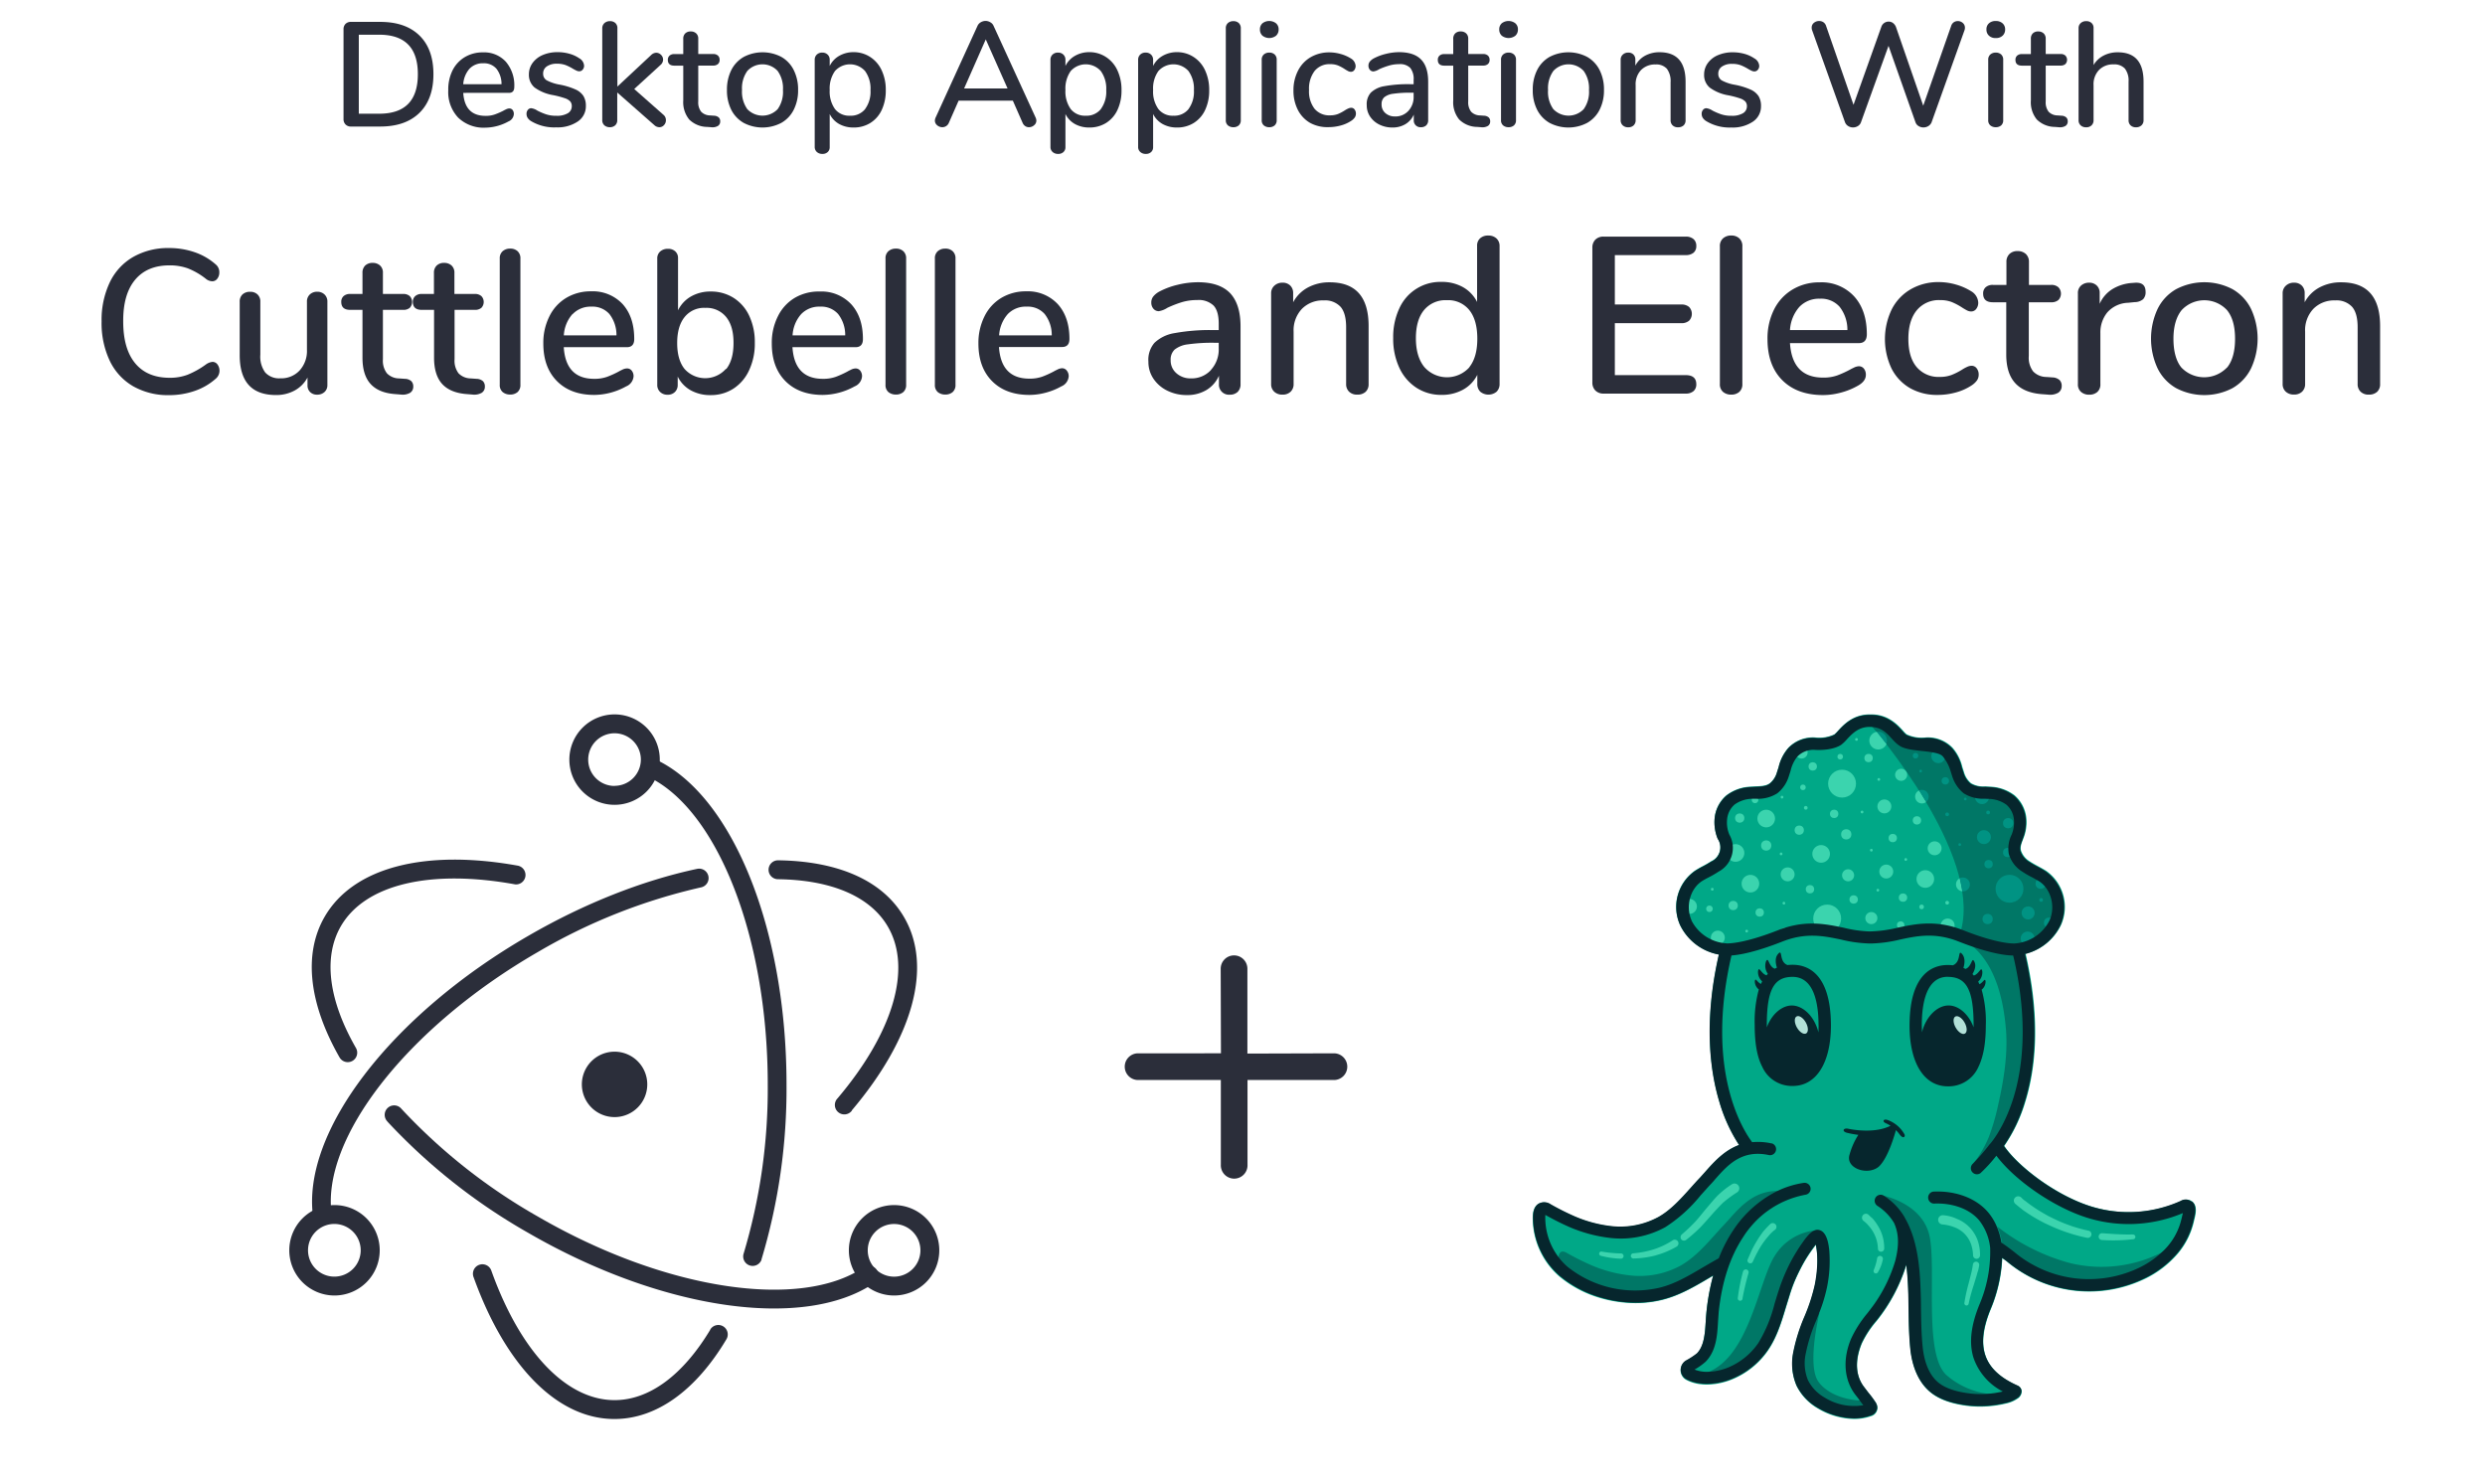 <svg xmlns="http://www.w3.org/2000/svg" viewBox="0 0 670 400"><defs><style>.a{fill:#2b2e3a;}.b{fill:#00a887;}.c{fill:#076;}.d{fill:#06262d;}.e{fill:#3bd4ae;}.f{fill:#009383;}.g{fill:#b2e1d8;}</style></defs><path class="a" d="M93.16,33.56a2,2,0,0,1-.54-1.46V7.9a2,2,0,0,1,.54-1.46,2,2,0,0,1,1.5-.54h7.84q6.84,0,10.6,3.68T116.86,20q0,6.72-3.76,10.42t-10.6,3.7H94.66A2,2,0,0,1,93.16,33.56ZM112.66,20q0-10.63-10.4-10.64H96.74V30.66h5.52Q112.67,30.66,112.66,20Z"/><path class="a" d="M138.18,29.62a1.71,1.71,0,0,1,.36,1.12,2.3,2.3,0,0,1-1.44,2,13.19,13.19,0,0,1-6.24,1.68,9.86,9.86,0,0,1-7.32-2.7,10,10,0,0,1-2.68-7.38A11.67,11.67,0,0,1,122,19a8.7,8.7,0,0,1,3.32-3.6,9.33,9.33,0,0,1,4.86-1.28,7.93,7.93,0,0,1,6.2,2.52,9.76,9.76,0,0,1,2.28,6.8c0,1.07-.48,1.6-1.44,1.6H124.9q.41,6.19,6,6.2a7.28,7.28,0,0,0,2.56-.4,18.62,18.62,0,0,0,2.28-1c.08-.05.3-.17.66-.34a2.24,2.24,0,0,1,.9-.26A1.14,1.14,0,0,1,138.18,29.62Zm-11.6-11.08a7,7,0,0,0-1.68,4.16h10.32a6.69,6.69,0,0,0-1.38-4.18,4.44,4.44,0,0,0-3.54-1.46A4.89,4.89,0,0,0,126.58,18.54Z"/><path class="a" d="M143.26,32.7a3,3,0,0,1-1-.92,2,2,0,0,1-.3-1.08,1.64,1.64,0,0,1,.36-1.08,1.15,1.15,0,0,1,.92-.44,3.85,3.85,0,0,1,1.64.64,16.83,16.83,0,0,0,2.34,1,8.68,8.68,0,0,0,2.86.4,5.65,5.65,0,0,0,3-.68,2.14,2.14,0,0,0,1.08-1.92,1.88,1.88,0,0,0-.42-1.28,3.48,3.48,0,0,0-1.46-.86,24.74,24.74,0,0,0-3.08-.82,11.92,11.92,0,0,1-5.06-2.06,4.42,4.42,0,0,1-1.54-3.54,5.19,5.19,0,0,1,1-3.1,6.56,6.56,0,0,1,2.76-2.14,10,10,0,0,1,4-.76,11.62,11.62,0,0,1,3.12.42,8.78,8.78,0,0,1,2.68,1.22,2.49,2.49,0,0,1,1.32,2,1.55,1.55,0,0,1-.38,1.08,1.16,1.16,0,0,1-.9.44,1.71,1.71,0,0,1-.72-.16,10.23,10.23,0,0,1-1-.52,13,13,0,0,0-2-1,6.54,6.54,0,0,0-2.34-.36,4.59,4.59,0,0,0-2.7.72,2.27,2.27,0,0,0-1,2,2,2,0,0,0,.94,1.74,11.59,11.59,0,0,0,3.54,1.18,19.1,19.1,0,0,1,4.2,1.28,4.92,4.92,0,0,1,2.18,1.78,5,5,0,0,1,.66,2.7,4.91,4.91,0,0,1-2.18,4.18,9.72,9.72,0,0,1-5.82,1.58A12.12,12.12,0,0,1,143.26,32.7Z"/><path class="a" d="M179.54,32.42a1.85,1.85,0,0,1-.52,1.32,1.64,1.64,0,0,1-1.24.56,2,2,0,0,1-1.36-.56l-10-8.8v7.4a1.83,1.83,0,0,1-.56,1.46,2.08,2.08,0,0,1-1.44.5,2.19,2.19,0,0,1-1.46-.5,1.84,1.84,0,0,1-.58-1.46V7.66A1.84,1.84,0,0,1,163,6.2a2.19,2.19,0,0,1,1.46-.5,2.08,2.08,0,0,1,1.44.5,1.83,1.83,0,0,1,.56,1.46V23.34l9.12-8.52a2.06,2.06,0,0,1,1.32-.6,1.81,1.81,0,0,1,1.32.56,1.77,1.77,0,0,1,.56,1.32,1.88,1.88,0,0,1-.68,1.4L171,24l7.84,6.92A1.85,1.85,0,0,1,179.54,32.42Z"/><path class="a" d="M193.8,31.68a1.41,1.41,0,0,1,.38,1.06,1.37,1.37,0,0,1-.62,1.22,2.91,2.91,0,0,1-1.82.34l-1.08-.08a7,7,0,0,1-4.84-2,7.38,7.38,0,0,1-1.6-5.14V17.7h-2.4c-1.17,0-1.76-.52-1.76-1.56a1.49,1.49,0,0,1,.46-1.14,1.86,1.86,0,0,1,1.3-.42h2.4V10.46A1.92,1.92,0,0,1,184.76,9a2,2,0,0,1,1.46-.52A2.06,2.06,0,0,1,187.7,9a1.85,1.85,0,0,1,.56,1.44v4.12h4a1.85,1.85,0,0,1,1.3.42,1.46,1.46,0,0,1,.46,1.14,1.44,1.44,0,0,1-.46,1.16,1.89,1.89,0,0,1-1.3.4h-4v9.68a4.1,4.1,0,0,0,.78,2.76,3.37,3.37,0,0,0,2.38,1l1.12.08A2,2,0,0,1,193.8,31.68Z"/><path class="a" d="M200.52,33.14a8.45,8.45,0,0,1-3.36-3.54A11.61,11.61,0,0,1,196,24.26a11.72,11.72,0,0,1,1.18-5.38,8.45,8.45,0,0,1,3.36-3.54,10.94,10.94,0,0,1,10.12,0A8.33,8.33,0,0,1,214,18.88a11.59,11.59,0,0,1,1.18,5.38A11.48,11.48,0,0,1,214,29.6a8.33,8.33,0,0,1-3.36,3.54,10.94,10.94,0,0,1-10.12,0Zm9.16-3.72a8,8,0,0,0,1.42-5.16,8,8,0,0,0-1.44-5.14,5.57,5.57,0,0,0-8.16,0,8,8,0,0,0-1.44,5.14,8.1,8.1,0,0,0,1.42,5.16,5.66,5.66,0,0,0,8.2,0Z"/><path class="a" d="M234.64,15.38a8.45,8.45,0,0,1,3.08,3.6,12.28,12.28,0,0,1,1.1,5.36,12.2,12.2,0,0,1-1.08,5.28,8.17,8.17,0,0,1-3.06,3.52,8.34,8.34,0,0,1-4.54,1.24,7.79,7.79,0,0,1-3.88-.94,6.24,6.24,0,0,1-2.56-2.7v8.92a1.73,1.73,0,0,1-.54,1.34,2,2,0,0,1-1.42.5,2.16,2.16,0,0,1-1.5-.52,1.81,1.81,0,0,1-.58-1.4V16.14a1.89,1.89,0,0,1,.56-1.42,2.06,2.06,0,0,1,1.48-.54,2,2,0,0,1,1.44.54,1.85,1.85,0,0,1,.56,1.42v1.64a6.35,6.35,0,0,1,2.56-2.72,7.7,7.7,0,0,1,3.88-1A8.13,8.13,0,0,1,234.64,15.38Zm-1.38,14a7.86,7.86,0,0,0,1.44-5.06,8.08,8.08,0,0,0-1.46-5.16,5.44,5.44,0,0,0-8.12,0,8.15,8.15,0,0,0-1.42,5.12,8.15,8.15,0,0,0,1.42,5.12,4.87,4.87,0,0,0,4.06,1.8A4.94,4.94,0,0,0,233.26,29.4Z"/><path class="a" d="M279.42,32.5a1.59,1.59,0,0,1-.62,1.28,2.07,2.07,0,0,1-1.38.52,1.76,1.76,0,0,1-1-.3,1.94,1.94,0,0,1-.7-.86l-2.64-6H258.46l-2.64,6a1.89,1.89,0,0,1-1.72,1.16,2.15,2.15,0,0,1-1.42-.52,1.62,1.62,0,0,1-.62-1.28,2.26,2.26,0,0,1,.2-.8L263.54,7a2.13,2.13,0,0,1,.9-1,2.58,2.58,0,0,1,1.3-.36A2.52,2.52,0,0,1,267,6a2,2,0,0,1,.9,1L279.22,31.7A2.06,2.06,0,0,1,279.42,32.5Zm-19.48-8.64h11.72l-5.88-13.24Z"/><path class="a" d="M298.2,15.38a8.45,8.45,0,0,1,3.08,3.6,12.43,12.43,0,0,1,1.1,5.36,12.2,12.2,0,0,1-1.08,5.28,8.17,8.17,0,0,1-3.06,3.52,8.34,8.34,0,0,1-4.54,1.24,7.79,7.79,0,0,1-3.88-.94,6.24,6.24,0,0,1-2.56-2.7v8.92a1.73,1.73,0,0,1-.54,1.34,2,2,0,0,1-1.42.5,2.16,2.16,0,0,1-1.5-.52,1.78,1.78,0,0,1-.58-1.4V16.14a1.89,1.89,0,0,1,.56-1.42,2.06,2.06,0,0,1,1.48-.54,2,2,0,0,1,1.44.54,1.89,1.89,0,0,1,.56,1.42v1.64a6.35,6.35,0,0,1,2.56-2.72,7.7,7.7,0,0,1,3.88-1A8.13,8.13,0,0,1,298.2,15.38Zm-1.38,14a7.86,7.86,0,0,0,1.44-5.06,8.08,8.08,0,0,0-1.46-5.16,5.44,5.44,0,0,0-8.12,0,8.15,8.15,0,0,0-1.42,5.12,8.15,8.15,0,0,0,1.42,5.12,4.87,4.87,0,0,0,4.06,1.8A4.94,4.94,0,0,0,296.82,29.4Z"/><path class="a" d="M321.84,15.38a8.45,8.45,0,0,1,3.08,3.6,12.43,12.43,0,0,1,1.1,5.36,12.2,12.2,0,0,1-1.08,5.28,8.17,8.17,0,0,1-3.06,3.52,8.34,8.34,0,0,1-4.54,1.24,7.77,7.77,0,0,1-3.88-.94,6.24,6.24,0,0,1-2.56-2.7v8.92a1.73,1.73,0,0,1-.54,1.34,2,2,0,0,1-1.42.5,2.16,2.16,0,0,1-1.5-.52,1.78,1.78,0,0,1-.58-1.4V16.14a1.89,1.89,0,0,1,.56-1.42,2,2,0,0,1,1.48-.54,2,2,0,0,1,1.44.54,1.89,1.89,0,0,1,.56,1.42v1.64a6.35,6.35,0,0,1,2.56-2.72,7.67,7.67,0,0,1,3.88-1A8.13,8.13,0,0,1,321.84,15.38Zm-1.38,14a7.86,7.86,0,0,0,1.44-5.06,8.14,8.14,0,0,0-1.46-5.16,5.44,5.44,0,0,0-8.12,0,8.08,8.08,0,0,0-1.42,5.12,8.08,8.08,0,0,0,1.42,5.12,4.87,4.87,0,0,0,4.06,1.8A4.94,4.94,0,0,0,320.46,29.4Z"/><path class="a" d="M331.08,33.82a1.75,1.75,0,0,1-.58-1.44V7.66a1.81,1.81,0,0,1,.58-1.46,2.17,2.17,0,0,1,1.46-.5,2.08,2.08,0,0,1,1.44.5,1.86,1.86,0,0,1,.56,1.46V32.38a1.8,1.8,0,0,1-.56,1.44,2.12,2.12,0,0,1-1.44.48A2.21,2.21,0,0,1,331.08,33.82Z"/><path class="a" d="M340.38,9.62a2.22,2.22,0,0,1-.68-1.68,2.15,2.15,0,0,1,.68-1.66,3,3,0,0,1,3.66,0,2.1,2.1,0,0,1,.7,1.66,2.22,2.22,0,0,1-.68,1.68,3,3,0,0,1-3.68,0Zm.38,24.2a1.75,1.75,0,0,1-.58-1.44V16.14a1.81,1.81,0,0,1,.58-1.46,2.17,2.17,0,0,1,1.46-.5,2.08,2.08,0,0,1,1.44.5,1.86,1.86,0,0,1,.56,1.46V32.38a1.8,1.8,0,0,1-.56,1.44,2.12,2.12,0,0,1-1.44.48A2.21,2.21,0,0,1,340.76,33.82Z"/><path class="a" d="M353.24,33.14a8.49,8.49,0,0,1-3.32-3.52,11.29,11.29,0,0,1-1.18-5.28A11.39,11.39,0,0,1,350,19a8.74,8.74,0,0,1,3.42-3.6,9.89,9.89,0,0,1,5-1.28,11.26,11.26,0,0,1,3.06.44,10.2,10.2,0,0,1,2.74,1.2,2.51,2.51,0,0,1,1.28,2,1.81,1.81,0,0,1-.36,1.14,1.11,1.11,0,0,1-.92.46,1.6,1.6,0,0,1-.72-.18,9.92,9.92,0,0,1-.92-.54,11.28,11.28,0,0,0-1.86-1,5.52,5.52,0,0,0-2.06-.34,5.13,5.13,0,0,0-4.22,1.84,7.89,7.89,0,0,0-1.5,5.12,7.69,7.69,0,0,0,1.48,5.06,5.16,5.16,0,0,0,4.2,1.78,5.78,5.78,0,0,0,2.12-.36,11.54,11.54,0,0,0,1.88-1,6.37,6.37,0,0,1,.88-.48,2,2,0,0,1,.8-.2,1.11,1.11,0,0,1,.92.46,1.81,1.81,0,0,1,.36,1.14,1.84,1.84,0,0,1-.3,1,3.5,3.5,0,0,1-1,.94,9.56,9.56,0,0,1-2.8,1.24,12.34,12.34,0,0,1-3.24.44A9.74,9.74,0,0,1,353.24,33.14Z"/><path class="a" d="M383.16,16.06c1.27,1.31,1.9,3.29,1.9,6V32.38a1.87,1.87,0,0,1-.52,1.42,2,2,0,0,1-1.44.5,1.79,1.79,0,0,1-1.92-1.92V30.9a5.65,5.65,0,0,1-2.26,2.58,6.68,6.68,0,0,1-3.5.9,7.79,7.79,0,0,1-3.5-.78,6.31,6.31,0,0,1-2.5-2.14,5.39,5.39,0,0,1-.92-3.08A4.64,4.64,0,0,1,369.58,25a6.79,6.79,0,0,1,3.64-1.76,35.17,35.17,0,0,1,7-.54h.92V21.54a4.73,4.73,0,0,0-.92-3.24,3.84,3.84,0,0,0-3-1,9.46,9.46,0,0,0-2.64.36,20.29,20.29,0,0,0-2.72,1,3.94,3.94,0,0,1-1.52.6,1.24,1.24,0,0,1-1-.44,1.67,1.67,0,0,1-.38-1.12,1.72,1.72,0,0,1,.34-1.06,3.49,3.49,0,0,1,1.1-.9,13.68,13.68,0,0,1,3.28-1.22,15.13,15.13,0,0,1,3.64-.46C380,14.1,381.89,14.75,383.16,16.06Zm-3.42,13.82a5.45,5.45,0,0,0,1.4-3.86V25h-.72a30.74,30.74,0,0,0-4.8.28,4.74,4.74,0,0,0-2.4.94,2.44,2.44,0,0,0-.72,1.9,3,3,0,0,0,1,2.36,3.79,3.79,0,0,0,2.6.92A4.69,4.69,0,0,0,379.74,29.88Z"/><path class="a" d="M401.4,31.68a1.45,1.45,0,0,1,.38,1.06,1.39,1.39,0,0,1-.62,1.22,2.93,2.93,0,0,1-1.82.34l-1.08-.08a7,7,0,0,1-4.84-2,7.33,7.33,0,0,1-1.6-5.14V17.7h-2.4c-1.18,0-1.76-.52-1.76-1.56a1.46,1.46,0,0,1,.46-1.14,1.86,1.86,0,0,1,1.3-.42h2.4V10.46A1.92,1.92,0,0,1,392.36,9a2,2,0,0,1,1.46-.52A2.07,2.07,0,0,1,395.3,9a1.89,1.89,0,0,1,.56,1.44v4.12h4a1.86,1.86,0,0,1,1.3.42,1.46,1.46,0,0,1,.46,1.14,1.44,1.44,0,0,1-.46,1.16,1.91,1.91,0,0,1-1.3.4h-4v9.68a4.1,4.1,0,0,0,.78,2.76,3.36,3.36,0,0,0,2.38,1l1.12.08A2,2,0,0,1,401.4,31.68Z"/><path class="a" d="M404.9,9.62a2.22,2.22,0,0,1-.68-1.68,2.15,2.15,0,0,1,.68-1.66,3,3,0,0,1,3.66,0,2.1,2.1,0,0,1,.7,1.66,2.22,2.22,0,0,1-.68,1.68,3,3,0,0,1-3.68,0Zm.38,24.2a1.75,1.75,0,0,1-.58-1.44V16.14a1.81,1.81,0,0,1,.58-1.46,2.17,2.17,0,0,1,1.46-.5,2.1,2.1,0,0,1,1.44.5,1.86,1.86,0,0,1,.56,1.46V32.38a1.8,1.8,0,0,1-.56,1.44,2.14,2.14,0,0,1-1.44.48A2.21,2.21,0,0,1,405.28,33.82Z"/><path class="a" d="M417.8,33.14a8.45,8.45,0,0,1-3.36-3.54,11.48,11.48,0,0,1-1.18-5.34,11.59,11.59,0,0,1,1.18-5.38,8.45,8.45,0,0,1,3.36-3.54,10.94,10.94,0,0,1,10.12,0,8.45,8.45,0,0,1,3.36,3.54,11.59,11.59,0,0,1,1.18,5.38,11.48,11.48,0,0,1-1.18,5.34,8.45,8.45,0,0,1-3.36,3.54,10.94,10.94,0,0,1-10.12,0ZM427,29.42a8,8,0,0,0,1.42-5.16,8,8,0,0,0-1.44-5.14,5.57,5.57,0,0,0-8.16,0,8,8,0,0,0-1.44,5.14,8,8,0,0,0,1.42,5.16,5.66,5.66,0,0,0,8.2,0Z"/><path class="a" d="M454.46,22v10.4a1.84,1.84,0,0,1-.54,1.42,2.14,2.14,0,0,1-1.5.5,2,2,0,0,1-1.46-.52,1.85,1.85,0,0,1-.54-1.4V22.18a5.6,5.6,0,0,0-1-3.64,3.82,3.82,0,0,0-3.06-1.16,5.24,5.24,0,0,0-3.92,1.52A5.57,5.57,0,0,0,441,23v9.4a1.85,1.85,0,0,1-.54,1.4,2,2,0,0,1-1.46.52,2.07,2.07,0,0,1-1.48-.52,1.8,1.8,0,0,1-.56-1.4V16.1a1.79,1.79,0,0,1,.58-1.38,2.06,2.06,0,0,1,1.46-.54,1.89,1.89,0,0,1,1.4.52,1.87,1.87,0,0,1,.52,1.36V17.7A6.47,6.47,0,0,1,443.58,15a8.12,8.12,0,0,1,3.88-.92Q454.45,14.1,454.46,22Z"/><path class="a" d="M460.1,32.7a3,3,0,0,1-1-.92,2,2,0,0,1-.3-1.08,1.64,1.64,0,0,1,.36-1.08,1.14,1.14,0,0,1,.92-.44,3.94,3.94,0,0,1,1.64.64,16.83,16.83,0,0,0,2.34,1,8.64,8.64,0,0,0,2.86.4,5.65,5.65,0,0,0,3-.68A2.14,2.14,0,0,0,471,28.66a1.88,1.88,0,0,0-.42-1.28,3.55,3.55,0,0,0-1.46-.86A25.25,25.25,0,0,0,466,25.7,11.81,11.81,0,0,1,461,23.64a4.39,4.39,0,0,1-1.54-3.54,5.13,5.13,0,0,1,1-3.1,6.44,6.44,0,0,1,2.76-2.14,9.91,9.91,0,0,1,4-.76,11.73,11.73,0,0,1,3.12.42A9,9,0,0,1,473,15.74a2.49,2.49,0,0,1,1.32,2,1.6,1.6,0,0,1-.38,1.08,1.19,1.19,0,0,1-.9.44,1.71,1.71,0,0,1-.72-.16,10.23,10.23,0,0,1-1-.52,13.43,13.43,0,0,0-2-1,6.62,6.62,0,0,0-2.34-.36,4.59,4.59,0,0,0-2.7.72,2.27,2.27,0,0,0-1,2,2,2,0,0,0,.94,1.74,11.39,11.39,0,0,0,3.54,1.18,19.45,19.45,0,0,1,4.2,1.28,5,5,0,0,1,2.18,1.78,5,5,0,0,1,.66,2.7,4.93,4.93,0,0,1-2.18,4.18,9.76,9.76,0,0,1-5.82,1.58A12.1,12.1,0,0,1,460.1,32.7Z"/><path class="a" d="M526.78,6a1.93,1.93,0,0,1,1.08-.32,2,2,0,0,1,1.34.5,1.66,1.66,0,0,1,.58,1.3,2.08,2.08,0,0,1-.16.8L520.78,33a2.15,2.15,0,0,1-.88,1,2.52,2.52,0,0,1-1.32.36A2.43,2.43,0,0,1,517.3,34a1.93,1.93,0,0,1-.84-1l-7.28-20.64L501.74,33a1.93,1.93,0,0,1-.84,1,2.46,2.46,0,0,1-1.28.36,2.4,2.4,0,0,1-1.3-.36,2.11,2.11,0,0,1-.86-1L488.62,8.26a1.91,1.91,0,0,1-.16-.8,1.61,1.61,0,0,1,.6-1.3,2.19,2.19,0,0,1,1.44-.5,2,2,0,0,1,1.1.32,1.87,1.87,0,0,1,.74,1l7.4,21.28,7.52-21.08a2,2,0,0,1,.78-1,2.08,2.08,0,0,1,1.18-.36,2,2,0,0,1,1.16.38,2.49,2.49,0,0,1,.8,1.06l7.36,21.24,7.52-21.48A1.89,1.89,0,0,1,526.78,6Z"/><path class="a" d="M536.26,9.62a2.19,2.19,0,0,1-.68-1.68,2.11,2.11,0,0,1,.68-1.66,2.63,2.63,0,0,1,1.84-.62,2.68,2.68,0,0,1,1.82.62,2.13,2.13,0,0,1,.7,1.66,2.22,2.22,0,0,1-.68,1.68,2.58,2.58,0,0,1-1.84.64A2.55,2.55,0,0,1,536.26,9.62Zm.38,24.2a1.75,1.75,0,0,1-.58-1.44V16.14a1.81,1.81,0,0,1,.58-1.46,2.16,2.16,0,0,1,1.46-.5,2.12,2.12,0,0,1,1.44.5,1.86,1.86,0,0,1,.56,1.46V32.38a1.8,1.8,0,0,1-.56,1.44,2.16,2.16,0,0,1-1.44.48A2.19,2.19,0,0,1,536.64,33.82Z"/><path class="a" d="M557.12,31.68a1.45,1.45,0,0,1,.38,1.06,1.39,1.39,0,0,1-.62,1.22,2.93,2.93,0,0,1-1.82.34L554,34.22a7,7,0,0,1-4.84-2,7.33,7.33,0,0,1-1.6-5.14V17.7h-2.4c-1.18,0-1.76-.52-1.76-1.56a1.46,1.46,0,0,1,.46-1.14,1.85,1.85,0,0,1,1.3-.42h2.4V10.46A1.92,1.92,0,0,1,548.08,9a2,2,0,0,1,1.46-.52A2.09,2.09,0,0,1,551,9a1.89,1.89,0,0,1,.56,1.44v4.12h4a1.86,1.86,0,0,1,1.3.42,1.67,1.67,0,0,1,0,2.3,1.91,1.91,0,0,1-1.3.4h-4v9.68a4.1,4.1,0,0,0,.78,2.76,3.36,3.36,0,0,0,2.38,1l1.12.08A2,2,0,0,1,557.12,31.68Z"/><path class="a" d="M577.94,22v10.4a1.83,1.83,0,0,1-.56,1.4,2.09,2.09,0,0,1-1.48.52,2,2,0,0,1-1.46-.52,1.85,1.85,0,0,1-.54-1.4V22a5.28,5.28,0,0,0-1-3.52,3.87,3.87,0,0,0-3.06-1.12,5.22,5.22,0,0,0-3.92,1.52A5.57,5.57,0,0,0,564.46,23v9.4a1.85,1.85,0,0,1-.54,1.4,2,2,0,0,1-1.46.52,2.06,2.06,0,0,1-1.48-.52,1.8,1.8,0,0,1-.56-1.4V7.62a1.78,1.78,0,0,1,.58-1.4,2.12,2.12,0,0,1,1.5-.52,2,2,0,0,1,1.42.5,1.73,1.73,0,0,1,.54,1.34v10A6.66,6.66,0,0,1,567.14,15,8.11,8.11,0,0,1,571,14.1Q577.94,14.1,577.94,22Z"/><path class="a" d="M35.91,104.15a15.74,15.74,0,0,1-6.32-6.88,23.72,23.72,0,0,1-2.2-10.59,23.61,23.61,0,0,1,2.2-10.53,15.66,15.66,0,0,1,6.32-6.87,18.91,18.91,0,0,1,9.68-2.4A20.9,20.9,0,0,1,52.47,68a16.64,16.64,0,0,1,5.66,3.27,2.68,2.68,0,0,1,1,2.2,2.65,2.65,0,0,1-.55,1.68,1.65,1.65,0,0,1-1.32.69,2.85,2.85,0,0,1-1.82-.72,19.33,19.33,0,0,0-4.81-2.77,14.26,14.26,0,0,0-4.92-.8q-6.06,0-9.3,3.91T33.22,86.68q0,7.38,3.24,11.28t9.3,3.9a13.45,13.45,0,0,0,4.81-.82,23.33,23.33,0,0,0,4.92-2.75,3.58,3.58,0,0,1,1.82-.72,1.65,1.65,0,0,1,1.32.69,2.83,2.83,0,0,1-.5,3.88,16.64,16.64,0,0,1-5.66,3.27,20.9,20.9,0,0,1-6.88,1.13A19,19,0,0,1,35.91,104.15Z"/><path class="a" d="M87.53,79.43a2.61,2.61,0,0,1,.74,2v22.39a2.45,2.45,0,0,1-.77,1.87,2.85,2.85,0,0,1-2,.72,2.57,2.57,0,0,1-1.87-.69,2.45,2.45,0,0,1-.72-1.85v-2.08a8.55,8.55,0,0,1-3.49,3.51,10.25,10.25,0,0,1-5,1.21q-9.8,0-9.79-10.77V81.4a2.61,2.61,0,0,1,.74-2,2.87,2.87,0,0,1,2.07-.72,2.74,2.74,0,0,1,2,.72,2.58,2.58,0,0,1,.75,2V95.65a7.22,7.22,0,0,0,1.32,4.78A5.05,5.05,0,0,0,75.57,102a6.74,6.74,0,0,0,5.19-2.09,7.8,7.8,0,0,0,2-5.55V81.4a2.58,2.58,0,0,1,.77-2,2.82,2.82,0,0,1,2-.74A2.78,2.78,0,0,1,87.53,79.43Z"/><path class="a" d="M110.9,102.77a2,2,0,0,1,.52,1.46,1.91,1.91,0,0,1-.85,1.68,4,4,0,0,1-2.5.47l-1.49-.12c-3-.21-5.18-1.12-6.65-2.72s-2.2-4-2.2-7.07V83.55h-3.3c-1.61,0-2.42-.71-2.42-2.15a2,2,0,0,1,.63-1.56,2.54,2.54,0,0,1,1.79-.58h3.3V73.59a2.65,2.65,0,0,1,.74-2,2.82,2.82,0,0,1,2-.71,2.89,2.89,0,0,1,2,.71,2.56,2.56,0,0,1,.77,2v5.67h5.45a2.55,2.55,0,0,1,1.79.58,2.3,2.3,0,0,1,0,3.16,2.64,2.64,0,0,1-1.79.55h-5.45V96.86a5.57,5.57,0,0,0,1.08,3.79,4.61,4.61,0,0,0,3.27,1.38l1.54.11A2.72,2.72,0,0,1,110.9,102.77Z"/><path class="a" d="M130.21,102.77a2,2,0,0,1,.52,1.46,1.91,1.91,0,0,1-.85,1.68,4.06,4.06,0,0,1-2.51.47l-1.48-.12q-4.45-.32-6.66-2.72c-1.46-1.59-2.2-4-2.2-7.07V83.55h-3.3c-1.61,0-2.42-.71-2.42-2.15a2,2,0,0,1,.64-1.56,2.51,2.51,0,0,1,1.78-.58H117V73.59a2.62,2.62,0,0,1,.75-2,2.78,2.78,0,0,1,2-.71,2.89,2.89,0,0,1,2,.71,2.59,2.59,0,0,1,.77,2v5.67H128a2.54,2.54,0,0,1,1.79.58,2.3,2.3,0,0,1,0,3.16,2.63,2.63,0,0,1-1.79.55h-5.44V96.86a5.62,5.62,0,0,0,1.07,3.79,4.65,4.65,0,0,0,3.27,1.38l1.54.11A2.75,2.75,0,0,1,130.21,102.77Z"/><path class="a" d="M135.54,105.72a2.46,2.46,0,0,1-.8-2v-34a2.5,2.5,0,0,1,.8-2,3,3,0,0,1,2-.69,2.84,2.84,0,0,1,2,.69,2.55,2.55,0,0,1,.77,2v34a2.51,2.51,0,0,1-.77,2,3,3,0,0,1-2,.66A3.1,3.1,0,0,1,135.54,105.72Z"/><path class="a" d="M170.33,99.94a2.35,2.35,0,0,1,.49,1.54,3.18,3.18,0,0,1-2,2.7,18.06,18.06,0,0,1-8.58,2.3q-6.37,0-10.06-3.71t-3.69-10.14a15.84,15.84,0,0,1,1.63-7.32,11.88,11.88,0,0,1,4.56-5,12.79,12.79,0,0,1,6.68-1.76,11,11,0,0,1,8.53,3.46C170,84.38,171,87.49,171,91.42q0,2.19-2,2.19h-17c.36,5.69,3.1,8.53,8.19,8.53a10,10,0,0,0,3.52-.55,25.65,25.65,0,0,0,3.14-1.43c.11-.07.41-.23.91-.47a2.9,2.9,0,0,1,1.23-.35A1.57,1.57,0,0,1,170.33,99.94Zm-16-15.23a9.4,9.4,0,0,0-2.31,5.72h14.19a9.16,9.16,0,0,0-1.9-5.75,6.08,6.08,0,0,0-4.87-2A6.7,6.7,0,0,0,154.38,84.71Z"/><path class="a" d="M197.77,80.3A11.47,11.47,0,0,1,202,85.14a16.64,16.64,0,0,1,1.51,7.32A16.81,16.81,0,0,1,202,99.77a11.7,11.7,0,0,1-4.23,5,11.11,11.11,0,0,1-6.19,1.76,10.77,10.77,0,0,1-5.34-1.29,8.53,8.53,0,0,1-3.52-3.71v2.2a2.6,2.6,0,0,1-.74,1.95,2.69,2.69,0,0,1-2,.75,2.78,2.78,0,0,1-2-.75,2.55,2.55,0,0,1-.77-1.95v-34a2.44,2.44,0,0,1,.8-1.93,3,3,0,0,1,2.06-.71,2.75,2.75,0,0,1,2,.69,2.37,2.37,0,0,1,.74,1.84V83.66a8.71,8.71,0,0,1,3.52-3.74,10.57,10.57,0,0,1,5.34-1.32A11.41,11.41,0,0,1,197.77,80.3Zm-2,19.25c1.34-1.68,2-4,2-7.09s-.66-5.33-2-7a6.81,6.81,0,0,0-5.61-2.45,6.69,6.69,0,0,0-5.58,2.48q-2,2.48-2,7t2,7a7.46,7.46,0,0,0,11.16-.06Z"/><path class="a" d="M231.93,99.94a2.35,2.35,0,0,1,.49,1.54,3.18,3.18,0,0,1-2,2.7,18.06,18.06,0,0,1-8.58,2.3q-6.37,0-10.06-3.71t-3.69-10.14a15.84,15.84,0,0,1,1.63-7.32,11.88,11.88,0,0,1,4.56-5A12.79,12.79,0,0,1,221,78.6a11,11,0,0,1,8.53,3.46c2.09,2.32,3.13,5.43,3.13,9.36q0,2.19-2,2.19h-17c.36,5.69,3.1,8.53,8.19,8.53a10,10,0,0,0,3.52-.55,25.65,25.65,0,0,0,3.14-1.43c.11-.07.41-.23.91-.47a2.9,2.9,0,0,1,1.23-.35A1.57,1.57,0,0,1,231.93,99.94ZM216,84.71a9.4,9.4,0,0,0-2.31,5.72h14.19a9.16,9.16,0,0,0-1.9-5.75,6.08,6.08,0,0,0-4.87-2A6.7,6.7,0,0,0,216,84.71Z"/><path class="a" d="M239.54,105.72a2.46,2.46,0,0,1-.79-2v-34a2.49,2.49,0,0,1,.79-2,3,3,0,0,1,2-.69,2.84,2.84,0,0,1,2,.69,2.55,2.55,0,0,1,.77,2v34a2.51,2.51,0,0,1-.77,2,3,3,0,0,1-2,.66A3.11,3.11,0,0,1,239.54,105.72Z"/><path class="a" d="M252.85,105.72a2.46,2.46,0,0,1-.79-2v-34a2.49,2.49,0,0,1,.79-2,3,3,0,0,1,2-.69,2.84,2.84,0,0,1,2,.69,2.55,2.55,0,0,1,.77,2v34a2.51,2.51,0,0,1-.77,2,3,3,0,0,1-2,.66A3.1,3.1,0,0,1,252.85,105.72Z"/><path class="a" d="M287.64,99.94a2.36,2.36,0,0,1,.5,1.54,3.18,3.18,0,0,1-2,2.7,17.59,17.59,0,0,1-4.21,1.7,17.2,17.2,0,0,1-4.38.6q-6.37,0-10.06-3.71t-3.69-10.14a16,16,0,0,1,1.63-7.32,11.88,11.88,0,0,1,4.56-5,12.8,12.8,0,0,1,6.69-1.76,11,11,0,0,1,8.52,3.46c2.09,2.32,3.14,5.43,3.14,9.36q0,2.19-2,2.19h-17q.56,8.53,8.19,8.53a10.11,10.11,0,0,0,3.53-.55,25.55,25.55,0,0,0,3.13-1.43c.11-.07.41-.23.91-.47a2.94,2.94,0,0,1,1.24-.35A1.56,1.56,0,0,1,287.64,99.94ZM271.69,84.71a9.52,9.52,0,0,0-2.31,5.72h14.19a9.16,9.16,0,0,0-1.9-5.75,6.06,6.06,0,0,0-4.86-2A6.7,6.7,0,0,0,271.69,84.71Z"/><path class="a" d="M331.62,79Q334.47,82,334.47,88v15.54a2.82,2.82,0,0,1-.78,2.13,3,3,0,0,1-2.16.75,2.69,2.69,0,0,1-2.88-2.88V101.3a8.44,8.44,0,0,1-3.39,3.87,10,10,0,0,1-5.25,1.35,11.7,11.7,0,0,1-5.25-1.17,9.5,9.5,0,0,1-3.75-3.21,8.05,8.05,0,0,1-1.38-4.62,7,7,0,0,1,1.62-5.07,10.13,10.13,0,0,1,5.46-2.64,52.78,52.78,0,0,1,10.5-.81h1.38V87.26q0-3.36-1.38-4.86a5.78,5.78,0,0,0-4.44-1.5,14.14,14.14,0,0,0-4,.54A29.77,29.77,0,0,0,314.73,83a5.88,5.88,0,0,1-2.28.9,1.85,1.85,0,0,1-1.47-.66,2.48,2.48,0,0,1-.57-1.68,2.6,2.6,0,0,1,.51-1.59,5.37,5.37,0,0,1,1.65-1.35,20.51,20.51,0,0,1,4.92-1.83A23,23,0,0,1,323,76.1Q328.77,76.1,331.62,79Zm-5.13,20.73a8.15,8.15,0,0,0,2.1-5.79V92.42h-1.08a46.74,46.74,0,0,0-7.2.42,7.06,7.06,0,0,0-3.6,1.41,3.67,3.67,0,0,0-1.08,2.85,4.51,4.51,0,0,0,1.56,3.54,5.67,5.67,0,0,0,3.9,1.38A7.06,7.06,0,0,0,326.49,99.77Z"/><path class="a" d="M369,87.92v15.6a2.76,2.76,0,0,1-.81,2.13,3.19,3.19,0,0,1-2.25.75,3,3,0,0,1-2.19-.78,2.78,2.78,0,0,1-.81-2.1V88.22q0-3.72-1.47-5.46A5.68,5.68,0,0,0,356.91,81,7.83,7.83,0,0,0,351,83.3a8.4,8.4,0,0,0-2.22,6.12v14.1a2.78,2.78,0,0,1-.81,2.1,3,3,0,0,1-2.19.78,3.13,3.13,0,0,1-2.22-.78,2.73,2.73,0,0,1-.84-2.1V79.1a2.7,2.7,0,0,1,.87-2.07,3.09,3.09,0,0,1,2.19-.81,2.84,2.84,0,0,1,2.1.78,2.76,2.76,0,0,1,.78,2V81.5a9.73,9.73,0,0,1,4-4,12.14,12.14,0,0,1,5.82-1.38Q369,76.1,369,87.92Z"/><path class="a" d="M403.47,64.28a2.73,2.73,0,0,1,.84,2.1v37.08a2.86,2.86,0,0,1-.81,2.16,3.46,3.46,0,0,1-4.38,0,2.86,2.86,0,0,1-.81-2.16v-2.4a9.28,9.28,0,0,1-3.84,4,11.72,11.72,0,0,1-5.82,1.41,12.16,12.16,0,0,1-6.75-1.92,12.76,12.76,0,0,1-4.62-5.4,18.42,18.42,0,0,1-1.65-8,18.17,18.17,0,0,1,1.65-8,12.11,12.11,0,0,1,11.37-7.14,11.55,11.55,0,0,1,5.79,1.41,9.41,9.41,0,0,1,3.81,4V66.26a2.61,2.61,0,0,1,.81-2,3.1,3.1,0,0,1,2.19-.75A3.13,3.13,0,0,1,403.47,64.28ZM396.15,99q2.16-2.7,2.16-7.68t-2.13-7.68a7.3,7.3,0,0,0-6.09-2.7,7.51,7.51,0,0,0-6.15,2.67q-2.19,2.67-2.19,7.59T384,98.93a8.13,8.13,0,0,0,12.18.09Z"/><path class="a" d="M430.14,105.29a3,3,0,0,1-.81-2.19V66.8a3,3,0,0,1,.81-2.19,3,3,0,0,1,2.25-.81h22.08a3.12,3.12,0,0,1,2.13.66,2.35,2.35,0,0,1,.75,1.86,2.26,2.26,0,0,1-.75,1.83,3.22,3.22,0,0,1-2.13.63H435.39V82.1h17.88a3.12,3.12,0,0,1,2.13.66,2.68,2.68,0,0,1,0,3.72,3.12,3.12,0,0,1-2.13.66H435.39v14h19.08q2.88,0,2.88,2.46a2.35,2.35,0,0,1-.75,1.86,3.12,3.12,0,0,1-2.13.66H432.39A3,3,0,0,1,430.14,105.29Z"/><path class="a" d="M464.58,105.68a2.64,2.64,0,0,1-.87-2.16V66.44a2.73,2.73,0,0,1,.87-2.19,3.23,3.23,0,0,1,2.19-.75,3.12,3.12,0,0,1,2.16.75,2.78,2.78,0,0,1,.84,2.19v37.08a2.69,2.69,0,0,1-.84,2.16,3.2,3.2,0,0,1-2.16.72A3.32,3.32,0,0,1,464.58,105.68Z"/><path class="a" d="M502.53,99.38a2.57,2.57,0,0,1,.54,1.68q0,1.74-2.16,2.94a19,19,0,0,1-4.59,1.86,18.61,18.61,0,0,1-4.77.66q-7,0-11-4t-4-11.07a17.36,17.36,0,0,1,1.77-8,13,13,0,0,1,5-5.4,13.93,13.93,0,0,1,7.29-1.92,11.91,11.91,0,0,1,9.3,3.78q3.42,3.78,3.42,10.2,0,2.4-2.16,2.4H482.61q.6,9.3,8.94,9.3a11.06,11.06,0,0,0,3.84-.6,27.93,27.93,0,0,0,3.42-1.56q.18-.12,1-.51a3.28,3.28,0,0,1,1.35-.39A1.7,1.7,0,0,1,502.53,99.38Zm-17.4-16.62A10.37,10.37,0,0,0,482.61,89h15.48A10,10,0,0,0,496,82.73a6.64,6.64,0,0,0-5.31-2.19A7.32,7.32,0,0,0,485.13,82.76Z"/><path class="a" d="M515,104.66a12.74,12.74,0,0,1-5-5.28,18.5,18.5,0,0,1,.06-16,13.1,13.1,0,0,1,5.13-5.4,14.73,14.73,0,0,1,7.56-1.92,16.7,16.7,0,0,1,4.59.66,15.84,15.84,0,0,1,4.11,1.8,3.76,3.76,0,0,1,1.92,3.06,2.69,2.69,0,0,1-.54,1.71,1.68,1.68,0,0,1-1.38.69,2.37,2.37,0,0,1-1.08-.27,15.58,15.58,0,0,1-1.38-.81,16.92,16.92,0,0,0-2.79-1.47,8.44,8.44,0,0,0-3.09-.51,7.71,7.71,0,0,0-6.33,2.76q-2.25,2.76-2.25,7.68c0,3.28.73,5.81,2.22,7.59a7.71,7.71,0,0,0,6.3,2.67,8.59,8.59,0,0,0,3.17-.54,17.18,17.18,0,0,0,2.83-1.44,10.06,10.06,0,0,1,1.32-.72,2.94,2.94,0,0,1,1.2-.3,1.68,1.68,0,0,1,1.38.69,2.69,2.69,0,0,1,.54,1.71,2.74,2.74,0,0,1-.45,1.53,5.46,5.46,0,0,1-1.53,1.41,14.51,14.51,0,0,1-4.2,1.86,18.25,18.25,0,0,1-4.86.66A14.64,14.64,0,0,1,515,104.66Z"/><path class="a" d="M555.29,102.47a2.15,2.15,0,0,1,.58,1.59,2.1,2.1,0,0,1-.93,1.83,4.38,4.38,0,0,1-2.74.51l-1.62-.12c-3.23-.24-5.66-1.23-7.26-3s-2.4-4.31-2.4-7.71V81.5h-3.6c-1.76,0-2.63-.78-2.63-2.34a2.19,2.19,0,0,1,.68-1.71,2.81,2.81,0,0,1,2-.63h3.6V70.64a2.86,2.86,0,0,1,.82-2.16,3,3,0,0,1,2.18-.78,3.17,3.17,0,0,1,2.23.78,2.84,2.84,0,0,1,.84,2.16v6.18h5.93a2.77,2.77,0,0,1,2,.63,2.48,2.48,0,0,1,0,3.45,2.86,2.86,0,0,1-2,.6H547V96a6.08,6.08,0,0,0,1.17,4.14,5,5,0,0,0,3.57,1.5l1.68.12A3,3,0,0,1,555.29,102.47Z"/><path class="a" d="M578.49,78.68a2.69,2.69,0,0,1-.67,2,3.56,3.56,0,0,1-2.28.78l-1.8.18a7.77,7.77,0,0,0-5.61,2.64,8.54,8.54,0,0,0-1.83,5.52v13.74a2.69,2.69,0,0,1-.84,2.16,3.2,3.2,0,0,1-2.16.72,3.27,3.27,0,0,1-2.18-.72,2.62,2.62,0,0,1-.88-2.16V79.1a2.63,2.63,0,0,1,.88-2.13,3.19,3.19,0,0,1,2.18-.75,2.83,2.83,0,0,1,2,.75,2.68,2.68,0,0,1,.81,2.07v2.88a8.81,8.81,0,0,1,3.48-4,11.69,11.69,0,0,1,5.16-1.62l.84-.06C577.53,76.1,578.49,76.92,578.49,78.68Z"/><path class="a" d="M586.74,104.66a12.43,12.43,0,0,1-5-5.31,19,19,0,0,1,0-16.08,12.43,12.43,0,0,1,5-5.31,16.4,16.4,0,0,1,15.17,0,12.49,12.49,0,0,1,5,5.31,19,19,0,0,1,0,16.08,12.49,12.49,0,0,1-5,5.31,16.4,16.4,0,0,1-15.17,0Zm13.74-5.58c1.41-1.76,2.13-4.34,2.13-7.74s-.72-5.93-2.16-7.71a8.36,8.36,0,0,0-12.25,0C586.77,85.41,586,88,586,91.34s.71,6,2.13,7.74a8.5,8.5,0,0,0,12.31,0Z"/><path class="a" d="M641.72,87.92v15.6a2.76,2.76,0,0,1-.81,2.13,3.19,3.19,0,0,1-2.25.75,3,3,0,0,1-2.19-.78,2.78,2.78,0,0,1-.81-2.1V88.22q0-3.72-1.47-5.46A5.68,5.68,0,0,0,629.6,81a7.83,7.83,0,0,0-5.88,2.28,8.4,8.4,0,0,0-2.22,6.12v14.1a2.78,2.78,0,0,1-.81,2.1,3,3,0,0,1-2.19.78,3.13,3.13,0,0,1-2.22-.78,2.73,2.73,0,0,1-.84-2.1V79.1a2.7,2.7,0,0,1,.87-2.07,3.09,3.09,0,0,1,2.19-.81,2.84,2.84,0,0,1,2.1.78,2.76,2.76,0,0,1,.78,2V81.5a9.73,9.73,0,0,1,4-4,12.14,12.14,0,0,1,5.82-1.38Q641.72,76.1,641.72,87.92Z"/><path class="a" d="M359.65,284l-23.33.07V261.2a3.6,3.6,0,1,0-7.2,0l.07,22.8H306.85a3.6,3.6,0,0,0,0,7.2h22.31V314a3.6,3.6,0,1,0,7.19,0V291.2h23.3a3.6,3.6,0,1,0,0-7.2Z"/><path class="a" d="M139.81,233.44c-24.83-4.52-44.46.21-52.29,13.76-5.83,10.11-4.16,23.52,4,37.85A2.55,2.55,0,1,0,96,282.61a.41.41,0,0,0-.05-.09c-7.4-12.91-8.84-24.48-4.06-32.77,6.5-11.26,24-15.48,47-11.3a2.55,2.55,0,0,0,.91-5Zm-35.33,69a159.34,159.34,0,0,0,38,30c36,20.8,74.36,26.35,93.26,13.47a2.55,2.55,0,0,0-2.8-4.26l-.07.05C215.92,353.23,179.49,348,145,328a154.42,154.42,0,0,1-36.74-29,2.55,2.55,0,1,0-3.78,3.41Z"/><path class="a" d="M229.67,299.38c16.26-19.21,21.93-38.53,14.13-52-5.75-10-17.89-15.21-34-15.42a2.55,2.55,0,0,0-.06,5.1c14.51.18,25,4.71,29.69,12.87,6.48,11.23,1.42,28.45-13.61,46.21a2.55,2.55,0,1,0,3.85,3.33Zm-41.78-65.1c-14.7,3.15-30.35,9.31-45.37,18-37.18,21.46-61.44,53.12-58.07,76.07a2.55,2.55,0,0,0,5-.68v-.06c-3-20.38,20-50.38,55.57-70.92A154.08,154.08,0,0,1,189,239.26a2.54,2.54,0,1,0-1-5Z"/><path class="a" d="M127.65,344.25c8.5,23.74,22.41,38.35,38,38.35,11.4,0,22-7.77,30.18-21.46a2.54,2.54,0,1,0-4.32-2.69l0,.06c-7.4,12.31-16.48,19-25.82,19-13,0-25.4-13-33.25-35a2.55,2.55,0,0,0-4.83,1.62l0,.1Zm77.65-4.64a160,160,0,0,0,6.76-47.19c0-42.18-14.76-78.54-35.79-87.88a2.55,2.55,0,0,0-2.07,4.65C193,217.52,207,252,207,292.42a154.92,154.92,0,0,1-6.53,45.67,2.55,2.55,0,0,0,4.84,1.59.14.14,0,0,1,0-.07Zm47.95-2.5a12.19,12.19,0,1,0-12.19,12.19A12.18,12.18,0,0,0,253.25,337.11Zm-5.09,0a7.1,7.1,0,1,1-7.1-7.09A7.1,7.1,0,0,1,248.16,337.11Zm-158,12.19A12.19,12.19,0,1,0,78,337.11,12.18,12.18,0,0,0,90.16,349.3Zm0-5.09a7.1,7.1,0,1,1,7.09-7.1A7.1,7.1,0,0,1,90.16,344.21Z"/><path class="a" d="M165.7,217a12.19,12.19,0,1,0-12.19-12.18A12.18,12.18,0,0,0,165.7,217Zm0-5.09a7.1,7.1,0,1,1,7.09-7.09A7.1,7.1,0,0,1,165.7,211.88ZM167.56,301a8.82,8.82,0,1,1,6.76-10.48A8.82,8.82,0,0,1,167.56,301Z"/><path class="b" d="M463.47,257.34c-4.21,18.47-2.28,31.76.13,39.76a43.53,43.53,0,0,0,5.31,11.65c-4,1.48-6.77,4.59-9,7.12l-1.51,1.68c-.85.88-1.68,1.81-2.48,2.71-2.64,2.94-5.37,6-8.7,7.91a21.59,21.59,0,0,1-12.8,2.5,34.79,34.79,0,0,1-10.2-2.78,68.66,68.66,0,0,1-6.18-3.11,3.05,3.05,0,0,0-3.16-.25c-1.53.83-1.6,2.83-1.63,3.51a20.9,20.9,0,0,0,7.13,16.08,30.24,30.24,0,0,0,10.24,5.61,34.58,34.58,0,0,0,10.29,1.63,30.26,30.26,0,0,0,7.22-.85c4.67-1.16,8.78-3.59,12.77-5.94l1-.58a59.42,59.42,0,0,0-2,12.22c-.21,3.34-.41,6.77-2.41,8.83a21.62,21.62,0,0,1-2.79,1.83,2.93,2.93,0,0,0-1.26,3.95,2.89,2.89,0,0,0,1.26,1.26c3.74,2,8.61,1.28,11.92,0a21.79,21.79,0,0,0,10.1-8c2.39-3.51,3.62-7.57,4.8-11.5l1.08-3.49a41.81,41.81,0,0,1,7-13.43,27.44,27.44,0,0,1-.27,10.89,50,50,0,0,1-2.76,8.5,46.78,46.78,0,0,0-3.09,9.93,15,15,0,0,0,.93,8.73,14.32,14.32,0,0,0,5.64,6,19.79,19.79,0,0,0,9.9,2.89,13.76,13.76,0,0,0,4.45-.74,2.36,2.36,0,0,0,1.8-2.18,2.65,2.65,0,0,0-.41-1.37,29.37,29.37,0,0,0-2-2.71l-1.36-1.78c-2.91-4.14-1.51-9-.43-11.59a26.79,26.79,0,0,1,4-6.08,45.8,45.8,0,0,0,8-15.08c.25,1.86.4,3.94.5,6.25.08,1.78.1,3.59.13,5.34,0,3.56.1,7.25.45,10.86.5,5.2,2.33,9.28,5.27,11.77,2.28,1.95,5.56,3.18,10,3.76a29.62,29.62,0,0,0,10.53-.63,8.39,8.39,0,0,0,3-1.25,2.37,2.37,0,0,0,1.23-2.06,1.68,1.68,0,0,0-1-1.4c-9.34-4.14-11.59-10.58-7.25-20.95a40.2,40.2,0,0,0,3-13.55l1.19.9a34.51,34.51,0,0,0,36.45,5.07,27.23,27.23,0,0,0,9.73-7.23,20.47,20.47,0,0,0,4.34-8.82c.42-1.66,1-3.94-.45-5.12a2.64,2.64,0,0,0-3-.2,34.31,34.31,0,0,1-24.34,1.46c-9.53-3-19.49-10.69-23.28-16.13l-.12-.15A41.86,41.86,0,0,0,546,297.3c4.49-14.25,2.63-29.53.15-40.16l-23.88-6.72-18.89,2.36-18.06-1.86Z"/><path class="b" d="M546.14,257.16a14.48,14.48,0,0,0,9.53-7.7,11.92,11.92,0,0,0-4-14.68c-.75-.47-1.49-.87-2.23-1.27s-1.48-.81-2.16-1.26a5.41,5.41,0,0,1-2.38-2.94c-.23-1,.1-1.85.63-3.21l0,0a11.64,11.64,0,0,0,.83-5.41,9.35,9.35,0,0,0-3.18-6.25,11.46,11.46,0,0,0-6.58-2.33l-1.28-.07a6.76,6.76,0,0,1-3.86-.85,6,6,0,0,1-1.93-3l-.45-1.41a12,12,0,0,0-2.63-5.17,9.2,9.2,0,0,0-7.18-2.78,9.7,9.7,0,0,1-5.2-.83,7.35,7.35,0,0,1-.92-.93c-1.51-1.68-4.09-4.45-8.54-4.45h-.55c-4.45,0-7,2.78-8.53,4.45a10.2,10.2,0,0,1-.93.93,9.59,9.59,0,0,1-5.2.83,9.17,9.17,0,0,0-7.2,2.77,11.91,11.91,0,0,0-2.63,5.17l-.45,1.4a5.92,5.92,0,0,1-1.93,3c-1,.74-2.34.78-3.87.85l-1.28.08a11.47,11.47,0,0,0-6.57,2.33,9.24,9.24,0,0,0-3.18,6.22,11.81,11.81,0,0,0,.82,5.42l0,0a4.15,4.15,0,0,1-1.76,6.14,24.18,24.18,0,0,1-2.15,1.26,24.63,24.63,0,0,0-2.21,1.27,11.92,11.92,0,0,0-4,14.68,14.55,14.55,0,0,0,10.45,7.92l22.18-6.68,18.48,2.51,16.85-2.6Z"/><path class="c" d="M555.49,241.24l-11.53-9L543.71,217l-11.8-3.69-6.22-9.65s-20.74-8.87-21-7.79c1,1.11,29.37,34.11,24.1,54.7.6,1.61,12.25,5.82,12.25,5.82l10.33-3.13,4.08-11.94Z"/><path class="c" d="M540.82,277.26c.6,7-.58,14.05-2.13,20.89a57.87,57.87,0,0,1-2.53,8.58,31.05,31.05,0,0,1-4,6.85,10.21,10.21,0,0,0,4.64-2.51c3.66-5.9,5.49-8.88,5.52-9,3.56-8.7,5.36-27.34,1.8-45.92-1.35,0-9.2-1.81-12.36-1.08,5.52,4.59,8.23,12.69,9.05,22.15Z"/><path class="d" d="M483.33,260.13a12.63,12.63,0,0,0-1.38.07c-2.39-.85-1.21-4.54-2.54-3-1,1.12-.6,2.81-.32,3.71l-.58.28c-1.76-.63-1.66-3.46-2.38-1.93a3.7,3.7,0,0,0,.52,3.31l-.37.4c-1.48-.45-2-2.6-2.28-1.15a3.4,3.4,0,0,0,1.11,2.78l-.32.69c-1.05-.45-1.5-1.85-1.66-.74a2.78,2.78,0,0,0,1.08,2.23,32.63,32.63,0,0,0-1.11,9.65c0,4.82.63,8.48,2,11.13a8.75,8.75,0,0,0,8.27,5.24c6.34,0,10.28-6.26,10.28-16.35C493.61,262.23,487.16,260.13,483.33,260.13Zm7,16.35-.05,1.88c-1-4.19-4.08-7.25-7.17-7.25-2.74,0-5.47,2.41-6.75,5.9v-.53c0-9.56,1.88-13.09,6.95-13.09,5.79,0,7,7.13,7,13.09Zm43.94-9.63a2.75,2.75,0,0,0,1.08-2.23c-.15-1.11-.6.25-1.65.75l-.35-.71a3.29,3.29,0,0,0,1.11-2.78c-.3-1.48-.8.7-2.28,1.15l-.37-.4c.45-.74,1.11-2.13.52-3.31-.74-1.53-.62,1.28-2.38,1.93l-.58-.27c.28-.9.61-2.6-.32-3.71-1.31-1.56-.13,2.1-2.54,3a10.64,10.64,0,0,0-1.38-.08c-3.84,0-10.28,2.13-10.28,16.36,0,10.08,3.94,16.35,10.28,16.35a8.77,8.77,0,0,0,8.28-5.22c1.31-2.67,2-6.31,2-11.14a31.81,31.81,0,0,0-1.11-9.65Zm-9.1-3.46c5.07,0,6.95,3.56,6.95,13.09V277c-1.28-3.49-4-5.9-6.75-5.9-3.08,0-6.15,3.06-7.17,7.25l-.05-1.88c0-6,1.23-13.1,7-13.1Z"/><circle class="e" cx="455.51" cy="244.4" r="2.01"/><circle class="e" cx="460.9" cy="245.03" r="0.88"/><circle class="e" cx="471.94" cy="238.26" r="2.38"/><circle class="e" cx="467.3" cy="244.15" r="1.25"/><circle class="e" cx="467.93" cy="229.98" r="2.38"/><circle class="e" cx="491.01" cy="230.23" r="2.38"/><circle class="e" cx="519.1" cy="237" r="2.38"/><path class="e" d="M504,199.7a2.41,2.41,0,0,0,4.64.88c-1.06-1.36-1.93-2.46-2.6-3.26A2.4,2.4,0,0,0,504,199.7Z"/><path class="f" d="M506.36,197.29l-.37,0,2.59,3.26a2.4,2.4,0,0,0-1.35-3.12A2.59,2.59,0,0,0,506.36,197.29Z"/><circle class="e" cx="476.2" cy="220.7" r="2.38"/><circle class="e" cx="469.06" cy="220.57" r="1.25"/><circle class="e" cx="485.11" cy="223.83" r="1.25"/><circle class="e" cx="497.78" cy="224.96" r="1.38"/><circle class="e" cx="485.74" cy="202.89" r="1.63"/><circle class="e" cx="512.58" cy="208.91" r="1.63"/><circle class="e" cx="498.28" cy="236" r="1.63"/><circle class="e" cx="473.19" cy="215.68" r="0.88"/><circle class="e" cx="488.75" cy="206.65" r="1.13"/><circle class="e" cx="516.84" cy="221.2" r="1.13"/><circle class="e" cx="513.08" cy="242.02" r="1.13"/><circle class="e" cx="503.8" cy="204.39" r="1.13"/><circle class="e" cx="510.32" cy="225.96" r="1.13"/><circle class="e" cx="494.52" cy="219.44" r="1.13"/><circle class="e" cx="488" cy="239.76" r="1.13"/><circle class="f" cx="536.16" cy="232.99" r="1.13"/><circle class="e" cx="474.45" cy="246.03" r="1.13"/><circle class="e" cx="499.78" cy="242.52" r="1.13"/><circle class="e" cx="481.22" cy="251.3" r="1.13"/><circle class="e" cx="496.15" cy="204.02" r="0.75"/><circle class="f" cx="516.46" cy="203.76" r="0.75"/><circle class="e" cx="504.55" cy="247.54" r="1.63"/><circle class="e" cx="476.2" cy="227.97" r="1.38"/><circle class="e" cx="508.06" cy="217.43" r="1.88"/><circle class="e" cx="486.11" cy="212.29" r="0.75"/><circle class="e" cx="463.16" cy="252.8" r="1.88"/><circle class="e" cx="481.98" cy="235.75" r="1.88"/><circle class="e" cx="508.57" cy="234.99" r="1.88"/><circle class="e" cx="525.12" cy="249.54" r="1.88"/><circle class="e" cx="521.61" cy="228.72" r="1.88"/><path class="e" d="M516.36,214.8a1.82,1.82,0,0,0,1.82,1.83h0a1.87,1.87,0,0,0,1.15-.4l-1.9-3.08A1.74,1.74,0,0,0,516.36,214.8Z"/><path class="f" d="M520,214.8a1.82,1.82,0,0,0-1.82-1.83h0a1.88,1.88,0,0,0-.74.15l1.88,3.09A1.77,1.77,0,0,0,520,214.8Z"/><circle class="f" cx="522.61" cy="203.89" r="1.88"/><circle class="f" cx="524.49" cy="210.54" r="1"/><circle class="f" cx="534.4" cy="214.93" r="1.88"/><circle class="f" cx="534.9" cy="225.71" r="1.88"/><circle class="f" cx="541.43" cy="221.95" r="1.38"/><circle class="f" cx="541.3" cy="229.85" r="1.25"/><circle class="f" cx="541.8" cy="239.63" r="3.76"/><circle class="e" cx="496.65" cy="211.29" r="3.76"/><circle class="e" cx="492.64" cy="247.66" r="3.76"/><circle class="f" cx="550.2" cy="238.26" r="1.38"/><circle class="f" cx="535.9" cy="247.79" r="1.38"/><circle class="f" cx="552.46" cy="248.79" r="1.38"/><circle class="f" cx="546.82" cy="246.15" r="1.76"/><circle class="f" cx="546.69" cy="253.05" r="1.88"/><path class="e" d="M527.38,238.46a1.85,1.85,0,0,0,1.7,1.85c-.18-1.15-.42-2.33-.7-3.51A1.84,1.84,0,0,0,527.38,238.46Z"/><path class="f" d="M531.11,238.46a1.88,1.88,0,0,0-1.89-1.86,1.83,1.83,0,0,0-.86.22c.3,1.18.52,2.36.7,3.51h.15a1.85,1.85,0,0,0,1.9-1.8h0Z"/><circle class="f" cx="536.03" cy="219.07" r="0.5"/><circle class="f" cx="524.99" cy="219.57" r="0.5"/><circle class="e" cx="486.87" cy="217.81" r="0.5"/><circle class="f" cx="550.33" cy="242.64" r="0.5"/><circle class="e" cx="524.99" cy="243.4" r="0.5"/><circle class="e" cx="461.66" cy="239.76" r="0.37"/><circle class="e" cx="470.94" cy="251.05" r="0.37"/><circle class="e" cx="506.3" cy="240.01" r="0.37"/><circle class="e" cx="480.22" cy="230.23" r="0.37"/><circle class="e" cx="480.97" cy="243.52" r="0.37"/><circle class="e" cx="504.55" cy="229.23" r="0.37"/><circle class="e" cx="506.56" cy="210.16" r="0.37"/><circle class="f" cx="517.84" cy="207.9" r="0.37"/><circle class="e" cx="513.83" cy="231.73" r="0.37"/><circle class="e" cx="502.04" cy="218.94" r="0.37"/><circle class="e" cx="518.1" cy="244.52" r="0.63"/><circle class="e" cx="512.45" cy="249.42" r="1"/><circle class="f" cx="528.38" cy="227.72" r="0.37"/><circle class="f" cx="529.88" cy="215.43" r="0.37"/><circle class="e" cx="480.47" cy="214.93" r="0.37"/><circle class="e" cx="500.54" cy="199.37" r="0.37"/><path class="c" d="M484.31,369.09,492,379.7l12.17.4c.05-.8-1.68-2.43-2.79-2.48-4.59-.3-9.08-2.11-11.16-5.17-2.86-4.21-.17-16.33.33-18.43-.8.1-2.89,5.11-6.22,15.1Zm-10.16-4.19,15.49-31.35.5-1.86a14.65,14.65,0,0,0-11.72,7.05c-4.28,6.88-6.77,26.89-18,31.26.7,1.8,5.27.12,13.77-5.09Zm37.9-36.11c2.06,6.25,3.76,12,4,18.21.08,1.81.46,13.14.8,16.63a22.89,22.89,0,0,0,6.31,11.44c1.81,1.49,12.92,2.23,13.74.83A21.25,21.25,0,0,1,525.08,371c-6.49-5.17-3.06-27.69-4.74-37.22-1.45-8.33-10.36-10.89-12.59-11.42.08.66,4.26,6.31,4.26,6.4ZM545,340.71c4.14,2.65,21.39,8,31.1,3.56,2.81-1.31,7.3-6.87,7.28-6.85A36,36,0,0,1,558,340.53a55,55,0,0,1-19.51-9.83,19,19,0,0,1,1.28,4.36c.3,1.53,4.29,5,5.27,5.65Zm-103.42,9.84,19.11-6.87q18-20.31,18.84-22.57c-7.45-.16-11.31,5.56-14.72,9.15-3.61,3.81-6.95,8.25-11.57,10.91a23,23,0,0,1-13.77,2.71A36,36,0,0,1,428.75,341a70.26,70.26,0,0,1-6.31-3.18c-1.51-.88-2.14-.08-2.31,1.32.74,3.87,7.93,7.68,21.42,11.44Z"/><ellipse class="g" cx="485.67" cy="276.35" rx="1.38" ry="2.63" transform="translate(-73.11 273.91) rotate(-29.39)"/><ellipse class="g" cx="528.48" cy="276.38" rx="1.38" ry="2.64" transform="translate(-67.61 295.03) rotate(-29.4)"/><path class="e" d="M575.06,332.85a.65.65,0,0,1,.68.61h0a.64.64,0,0,1-.58.67,46,46,0,0,1-8.54.2.92.92,0,0,1,.12-1.83c.84.05,5.55.46,8.31.33Zm-29.22-9.21,1,.78c.68.5,1.38,1,2.11,1.48s1.45.9,2.18,1.33l1.11.63,1.16.57a40.16,40.16,0,0,0,4.74,2c.8.31,1.63.53,2.46.78l1.25.33,1.31.3a.94.94,0,0,1,.71,1.11V333a1,1,0,0,1-1.15.75,45.34,45.34,0,0,1-10.21-3.39l-1.23-.57-1.2-.63a43.43,43.43,0,0,1-4.59-2.86l-1.07-.84-1.08-.9a1.16,1.16,0,0,1-.07-1.63l0,0a1.19,1.19,0,0,1,1.66-.08,11.64,11.64,0,0,0,.9.83Zm-12.62,19.21-.1.4-.18.66-.78,2.55a48.94,48.94,0,0,0-1.38,5.05.57.57,0,0,1-.65.48h0a.61.61,0,0,1-.5-.68,45.26,45.26,0,0,1,1.15-5.26l.65-2.56a23,23,0,0,0,.51-2.6.85.85,0,1,1,1.68.28h0a16.16,16.16,0,0,1-.35,1.68Zm-5.42-14.14a9.79,9.79,0,0,1,5.45,5.84,11.79,11.79,0,0,1,.6,3.91.94.94,0,0,1-1.88,0,10,10,0,0,0-.63-3.24,7.53,7.53,0,0,0-4.45-4.34,11.44,11.44,0,0,0-3.21-.74,1.25,1.25,0,0,1-1.11-1.37h0a1.24,1.24,0,0,1,1.36-1.11h0a10.42,10.42,0,0,1,3.89,1.08ZM506.34,343a.65.65,0,0,1-.86.28.64.64,0,0,1-.3-.8,14.78,14.78,0,0,0,.91-3.11.79.79,0,1,1,1.55.25,10.78,10.78,0,0,1-1.3,3.38Zm-1.56-14.58a14,14,0,0,1,2.18,3.26,11.21,11.21,0,0,1,1.05,5.07.85.85,0,0,1-.95.74.84.84,0,0,1-.73-.67A9.69,9.69,0,0,0,504,330.7a9,9,0,0,0-1.53-1.5,1.09,1.09,0,0,1-.25-1.49h0a1.06,1.06,0,0,1,1.47-.27h0l0,0,1,.95Zm-34.95,21.75a.67.67,0,0,1-.74.55.65.65,0,0,1-.55-.74h0a50.79,50.79,0,0,1,1.41-7.13.78.78,0,0,1,.94-.56h0a.78.78,0,0,1,.53,1h0a68.18,68.18,0,0,0-1.62,6.89Zm6.85-16.74a21.53,21.53,0,0,0-2.91,4.34c-.22.37-.74,1.43-1.18,2.41a.73.73,0,0,1-1,.37h0a.74.74,0,0,1-.37-1l1.11-2.53a33.58,33.58,0,0,1,2.91-4.77,25.34,25.34,0,0,1,2-2.16,1,1,0,1,1,1.45,1.39h0a.75.75,0,0,1-.17.14,9.2,9.2,0,0,0-1.8,1.78Zm-45.07,5.16a.57.57,0,0,1-.43-.7h0a.56.56,0,0,1,.67-.43,33.23,33.23,0,0,0,5.27.5.71.71,0,0,1,0,1.41h-.09A23.36,23.36,0,0,1,431.61,338.59Zm14.8-.1a25.65,25.65,0,0,1-6,.83.71.71,0,0,1-.71-.69.69.69,0,0,1,.63-.7,25.18,25.18,0,0,0,5.57-1.08,21.38,21.38,0,0,0,5.06-2.41,1,1,0,1,1,1.08,1.68,23.24,23.24,0,0,1-5.66,2.36Zm18.28-14.34c-.55.51-2.1,2.19-2.36,2.46s-2.91,3.34-4.06,4.49a42.88,42.88,0,0,1-3.66,3.21.94.94,0,0,1-1.31-.15v0a1,1,0,0,1,.12-1.31,42.49,42.49,0,0,0,3.39-3.18c1.08-1.12,2-2.36,3.39-4s2.25-2.66,2.83-3.24a23.77,23.77,0,0,1,3.94-3.13,1.29,1.29,0,0,1,1.78.42,1.3,1.3,0,0,1-.43,1.79,30.15,30.15,0,0,0-3.61,2.65Z"/><path class="d" d="M509,302c-1.21-.43-1.61.4-.53.86a10,10,0,0,1,1.25.67c-4.61,2.36-11.41.81-11.41.81-1.21-.28-1.83.6-.48,1.05a25.19,25.19,0,0,0,3.21.6,18.8,18.8,0,0,0-2.35,5.27c-1.25,3.71,4.76,5.79,7.79,3.36,2.48-2.18,4.29-8.43,4.69-9.91a9.49,9.49,0,0,1,1,1.16c1.08,1.45,1.68.47,1.25-.13A8.52,8.52,0,0,0,509,302Z"/><path class="d" d="M590.91,324a2.6,2.6,0,0,0-3-.2,34.28,34.28,0,0,1-24.27,1.45c-9.51-3-19.45-10.67-23.23-16.1l-.15-.16a41.48,41.48,0,0,0,5.57-11.67c4.48-14.22,2.62-29.47.15-40.09a14.42,14.42,0,0,0,9.51-7.69,11.87,11.87,0,0,0-4-14.64c-.74-.48-1.48-.88-2.22-1.28a23.32,23.32,0,0,1-2.15-1.25,5.38,5.38,0,0,1-2.38-2.93c-.23-1,.1-1.85.62-3.2l0-.06a11.73,11.73,0,0,0,.83-5.4,9.41,9.41,0,0,0-3.18-6.23,11.33,11.33,0,0,0-6.56-2.33l-1.28-.08a6.78,6.78,0,0,1-3.86-.85,6.06,6.06,0,0,1-1.92-3l-.46-1.4a11.85,11.85,0,0,0-2.62-5.16,9.17,9.17,0,0,0-7.16-2.78,9.72,9.72,0,0,1-5.2-.83,9,9,0,0,1-.93-.92c-1.48-1.67-4.08-4.45-8.5-4.45H504c-4.46,0-7,2.78-8.52,4.45a9,9,0,0,1-.93.92,9.49,9.49,0,0,1-5.2.83,9.15,9.15,0,0,0-7.18,2.76,11.8,11.8,0,0,0-2.63,5.17l-.45,1.4a5.87,5.87,0,0,1-1.93,3c-1,.75-2.33.78-3.86.86l-1.27.07a11.41,11.41,0,0,0-6.56,2.33,9.22,9.22,0,0,0-3.18,6.24,11.73,11.73,0,0,0,.83,5.4l0,0a4.16,4.16,0,0,1-1.75,6.14c-.7.45-1.42.86-2.15,1.25a24.63,24.63,0,0,0-2.21,1.27,11.88,11.88,0,0,0-4,14.65,14.51,14.51,0,0,0,10.41,7.89c-4.2,18.42-2.28,31.69.13,39.67a43.42,43.42,0,0,0,5.32,11.65c-4,1.48-6.76,4.58-9,7.1l-1.5,1.68c-.85.88-1.68,1.81-2.48,2.71-2.63,2.93-5.36,6-8.69,7.89a21.54,21.54,0,0,1-12.77,2.5,34.73,34.73,0,0,1-10.19-2.78q-3.14-1.4-6.11-3.09a3.07,3.07,0,0,0-3.16-.24c-1.53.82-1.6,2.82-1.63,3.5A20.88,20.88,0,0,0,420.52,344a30.14,30.14,0,0,0,10.23,5.59A33.86,33.86,0,0,0,441,351.25a29.78,29.78,0,0,0,7.22-.87c4.66-1.15,8.76-3.58,12.74-5.94l.95-.57a60,60,0,0,0-2,12.2c-.2,3.34-.4,6.76-2.4,8.81a20.2,20.2,0,0,1-2.78,1.83,2.93,2.93,0,0,0,0,5.2c3.73,1.95,8.58,1.27,11.87,0a21.73,21.73,0,0,0,10.09-8c2.38-3.5,3.61-7.56,4.78-11.48l1.08-3.48a42,42,0,0,1,7-13.4c.46,1.81.75,5.66-.27,10.87a49.07,49.07,0,0,1-2.76,8.49,47.57,47.57,0,0,0-3.08,9.91,15,15,0,0,0,.93,8.71,14.23,14.23,0,0,0,5.64,6,19.83,19.83,0,0,0,9.88,2.9,13.46,13.46,0,0,0,4.45-.75,2.35,2.35,0,0,0,1.8-2.17,2.69,2.69,0,0,0-.42-1.38,27.5,27.5,0,0,0-2-2.7l-1.35-1.78c-2.9-4.13-1.48-9-.43-11.57a26.83,26.83,0,0,1,4-6.07,45.57,45.57,0,0,0,8-15c.25,1.85.4,3.93.5,6.23.08,1.78.1,3.58.12,5.34.06,3.55.1,7.23.45,10.83.5,5.2,2.33,9.26,5.26,11.75,2.28,1.95,5.57,3.17,10,3.75a29.56,29.56,0,0,0,10.52-.63,8.29,8.29,0,0,0,3-1.25,2.35,2.35,0,0,0,1.23-2.05,1.74,1.74,0,0,0-1-1.4c-9.33-4.13-11.57-10.57-7.23-20.9a40.13,40.13,0,0,0,3-13.53L541,340a34.44,34.44,0,0,0,36.38,5.06,27.13,27.13,0,0,0,9.71-7.22,20.31,20.31,0,0,0,4.33-8.81c.43-1.65,1-3.93-.45-5.1ZM456.08,248.17c-1.68-3.73-.43-8.49,2.8-10.6.63-.39,1.28-.74,2-1.11s1.63-.88,2.45-1.43a7.26,7.26,0,0,0,2.94-10,8.27,8.27,0,0,1-.62-4,6,6,0,0,1,2-4.08,8.34,8.34,0,0,1,4.75-1.58l1.18,0a9.72,9.72,0,0,0,5.6-1.46,9.41,9.41,0,0,0,3.09-4.51l.5-1.56a9.5,9.5,0,0,1,1.8-3.81,6,6,0,0,1,4.66-1.85c2.28.15,5.35-.13,7.21-1.38a9.94,9.94,0,0,0,1.48-1.42c1.41-1.51,3.14-3.39,6.17-3.39,4.75,0,5.56,3.74,8.43,5.3s10.09.9,11.37,2.75a11.48,11.48,0,0,1,2,3.81l.49,1.55a9.65,9.65,0,0,0,3.08,4.51,9.8,9.8,0,0,0,5.61,1.45l1.18.05A8.3,8.3,0,0,1,541,217a6,6,0,0,1,2,4.08,8.85,8.85,0,0,1-.6,3.91,8.44,8.44,0,0,0-.8,5.19,8.33,8.33,0,0,0,3.73,4.89,22,22,0,0,0,2.45,1.42c.67.35,1.33.75,2,1.12,3.23,2.1,4.48,6.86,2.8,10.59a11.33,11.33,0,0,1-9.37,6.18c-.13,0-4.16.29-13.87-3.56-7.34-2.88-12.84-1.73-17.73-.68a35.16,35.16,0,0,1-7.59,1,33.64,33.64,0,0,1-6.93-1c-4.88-1-10.39-2.22-17.73.68-9.72,3.82-13.76,3.54-13.79,3.54a11.35,11.35,0,0,1-9.52-6.18Zm132.16,80.17-.08.34a17.35,17.35,0,0,1-4.93,8.62,24.78,24.78,0,0,1-7.21,4.85,31.35,31.35,0,0,1-33-4.63c-1.08-.83-2.21-1.68-3.39-2.48a19.46,19.46,0,0,0-1.27-4.36,15.05,15.05,0,0,0-2.28-3.76c-3.21-3.83-8.76-5.94-14.87-5.63a1.63,1.63,0,0,0,.15,3.23c5.08-.24,9.63,1.43,12.23,4.48a14.36,14.36,0,0,1,3,7.52l0,.32a36.15,36.15,0,0,1-2.77,14.59c-2.42,5.79-3,10.61-1.72,14.69a16.13,16.13,0,0,0,7.88,9.06,25.78,25.78,0,0,1-9.14.5c-3.8-.5-6.53-1.48-8.33-3-2.88-2.45-3.83-6.55-4.13-9.58-.35-3.48-.4-7.09-.45-10.57,0-1.77-.05-3.6-.13-5.4-.22-6.14-1-13.2-4.18-18.71l-.1-.22a17.39,17.39,0,0,0-5.72-5.88,1.61,1.61,0,0,0-2.11.57,1.65,1.65,0,0,0,.51,2.25,14,14,0,0,1,4.45,4.56c1.3,2.78,1.43,6,.35,10.24a40.12,40.12,0,0,1-4.88,10.52c-.8,1.25-1.68,2.38-2.6,3.57a31.27,31.27,0,0,0-4.38,6.81c-2.31,5.39-2,10.75.74,14.73.45.64,1,1.27,1.43,1.87l0,.06,1.08,1.39,0,0h-.05a15.07,15.07,0,0,1-10.48-2.13,11.21,11.21,0,0,1-4.39-4.61,12.11,12.11,0,0,1-.68-6.84,44.09,44.09,0,0,1,2.88-9.24l.88-2.23a42.39,42.39,0,0,0,2.05-6.81,35.41,35.41,0,0,0,.6-9.91c-.13-1.15-.48-4.7-2.46-5.4a2.1,2.1,0,0,0-.55-.13c-1.38-.1-2.65,1.23-4.18,3.41-1.23,1.72-2.3,3.6-2.43,3.8a48.84,48.84,0,0,0-4,9.11c-.4,1.18-.74,2.38-1.11,3.56a38.62,38.62,0,0,1-4.36,10.59,18.49,18.49,0,0,1-8.56,6.81,15.65,15.65,0,0,1-5.06,1,9.08,9.08,0,0,1-3.61-.6,17.22,17.22,0,0,0,3-2.13c2.88-2.93,3.13-7.16,3.34-10.91l.18-2.53c.85-8.09,3.08-14.87,6.6-20.18a25.29,25.29,0,0,1,16.78-11.39,1.62,1.62,0,0,0,1.38-1.82h0v0a1.64,1.64,0,0,0-1.86-1.38,24.66,24.66,0,0,0-7,2.15,30.45,30.45,0,0,0-12,10.64,38.91,38.91,0,0,0-3.89,7.53q-2.07,1.17-4.13,2.38c-3.95,2.33-7.68,4.56-11.85,5.57a29.16,29.16,0,0,1-24.84-5.68,17.56,17.56,0,0,1-5.94-13.95,70.11,70.11,0,0,0,6.36,3.21,38.85,38.85,0,0,0,11.14,3A24.89,24.89,0,0,0,449,330.87a40,40,0,0,0,9.49-8.54l2.37-2.63c.53-.55,1.05-1.11,1.58-1.75,3.34-3.78,7.13-8.09,14.5-6.51a1.63,1.63,0,0,0,.81-3.15l-.14,0a16.83,16.83,0,0,0-5.2-.33c-2.33-3.08-12.81-19.17-5.57-50.34,2.13-.15,6.46-.88,13.74-3.76,6.4-2.52,11.21-1.48,15.84-.52a36,36,0,0,0,7.59,1.05l.33,0,.32,0a37,37,0,0,0,7.58-1.05c4.64-1,9.44-2,15.85.52,8.62,3.4,13.1,3.77,14.7,3.77,4.28,18.07,2.41,30.87.05,38.45-2.6,8.31-6.26,12.32-6.31,12.37l-.1.1a53.88,53.88,0,0,1-4.55,5.24,1.64,1.64,0,0,0,2.1,2.51h0a40.42,40.42,0,0,0,4.28-4.69c5,6.68,15.56,13.95,24.5,16.73a37.56,37.56,0,0,0,25.78-1.26l-.3,1.28Z"/></svg>